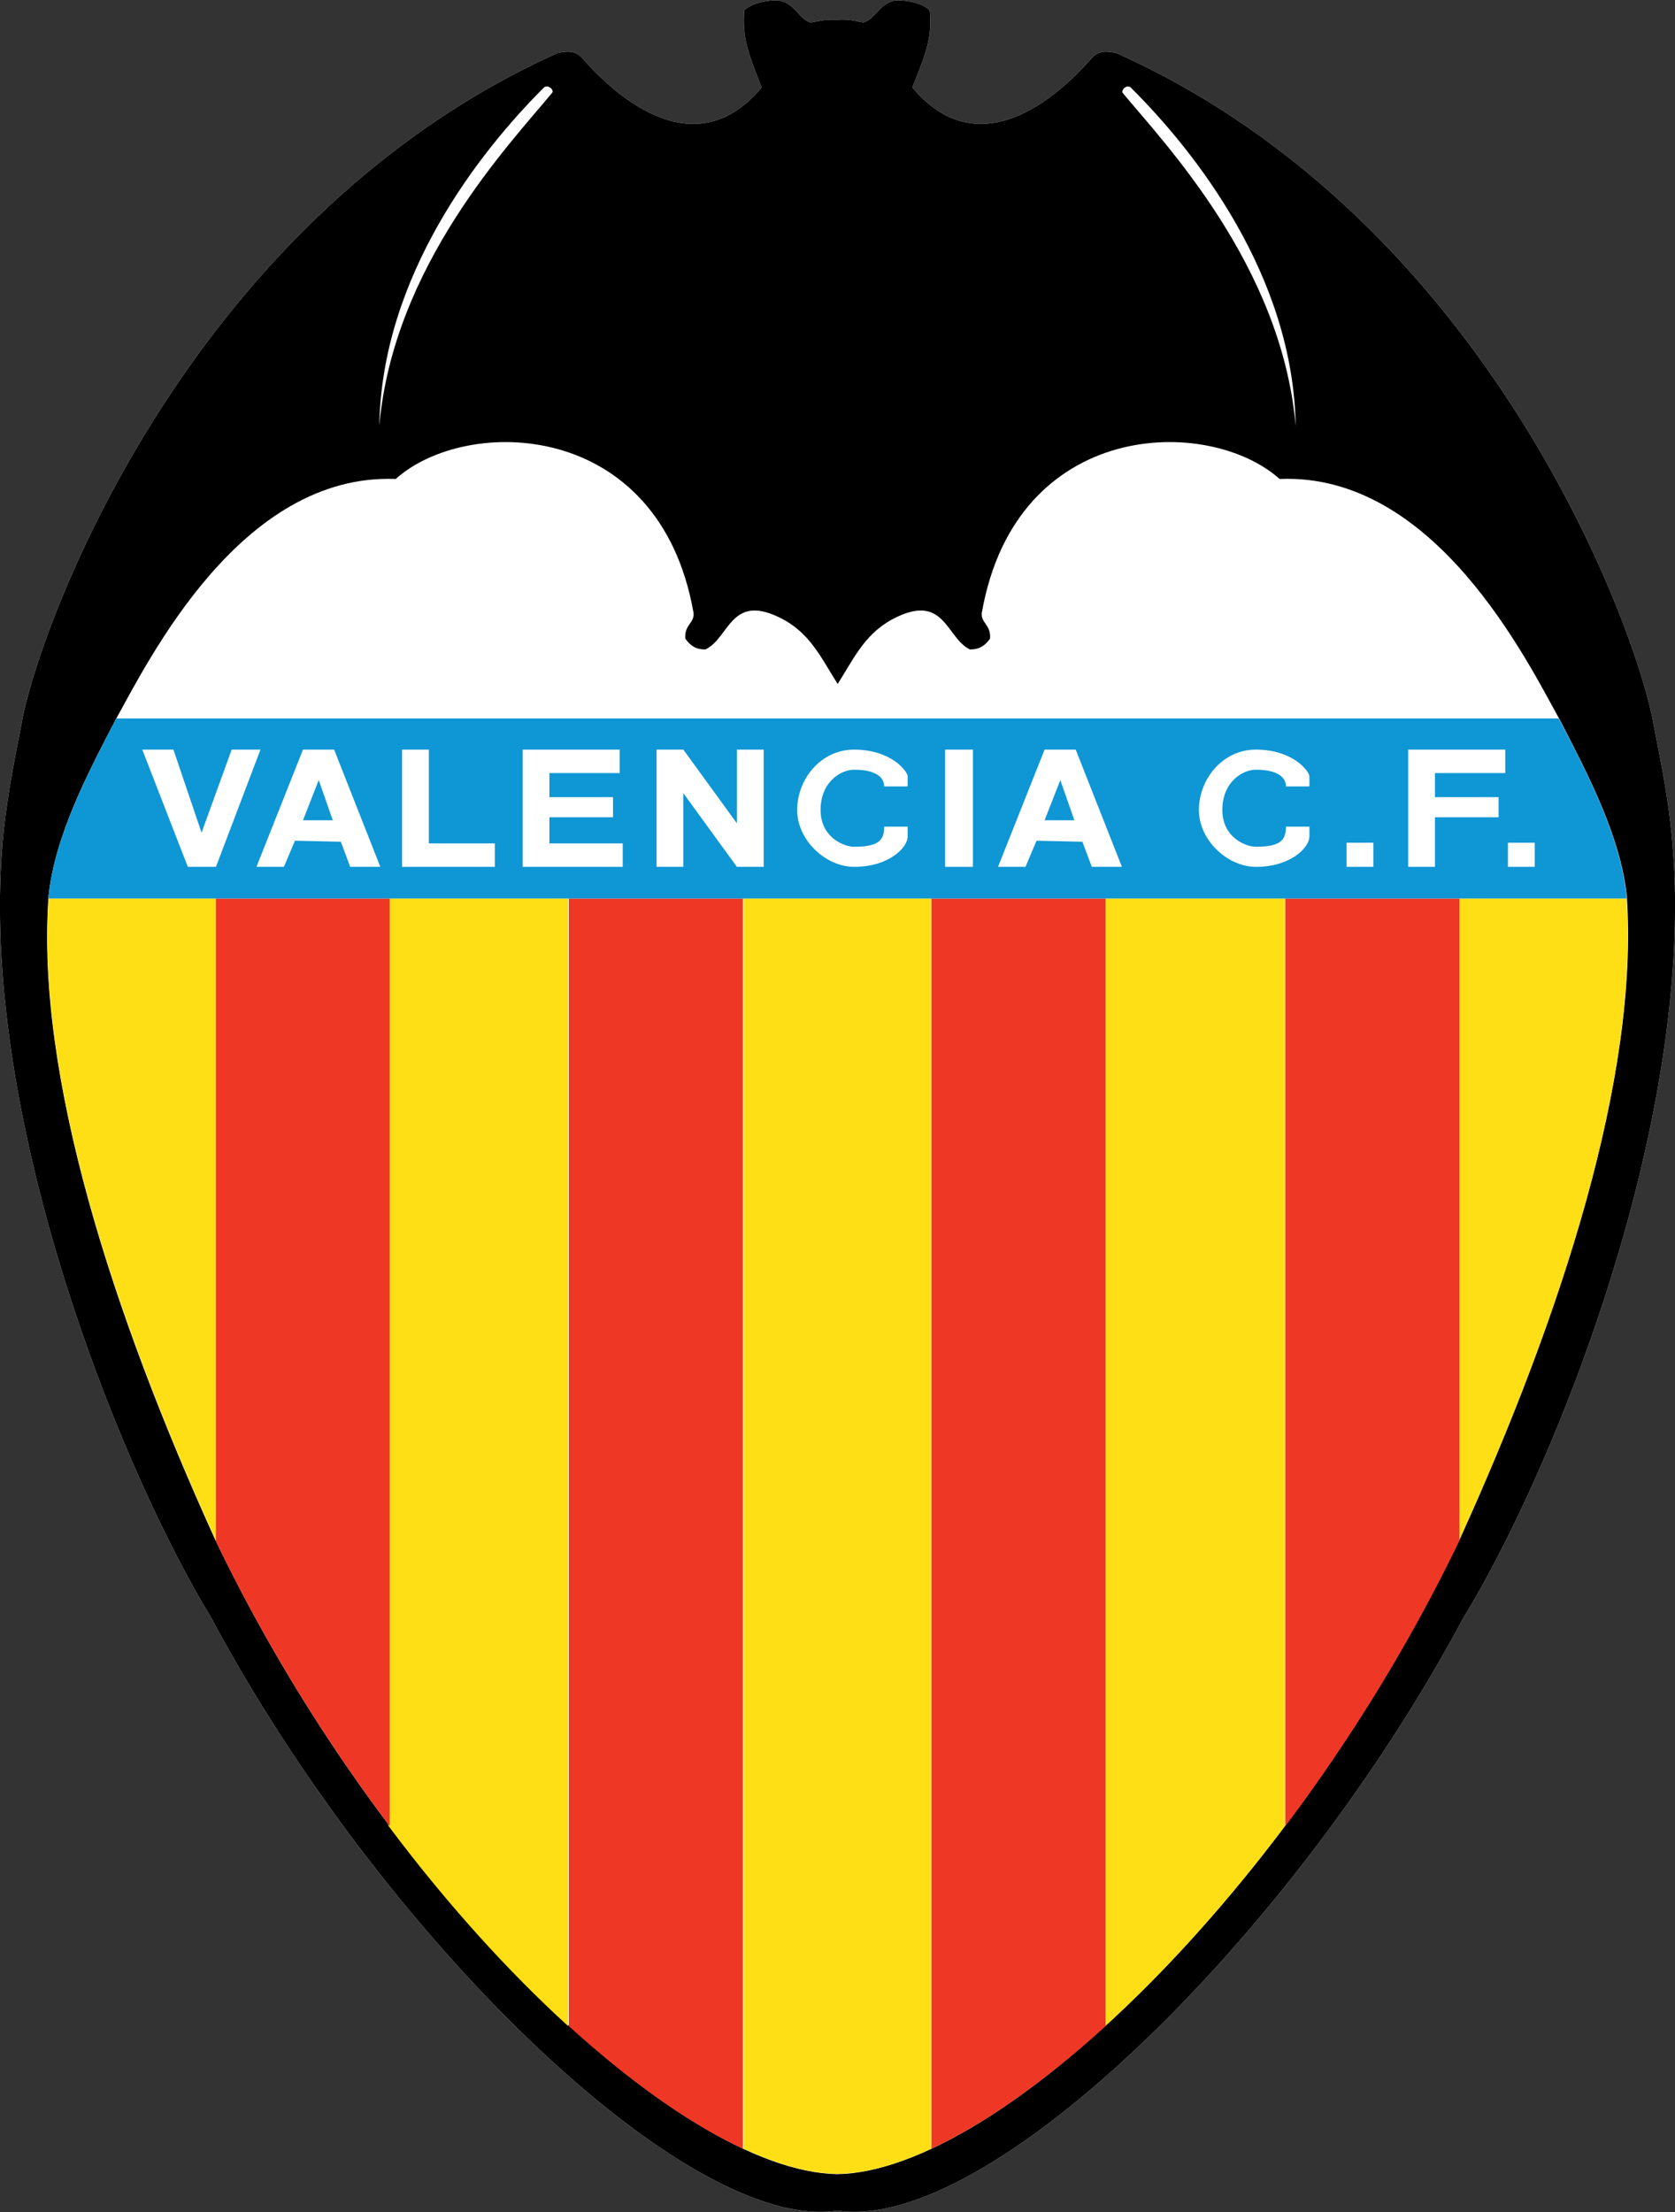 <?xml version="1.0" encoding="utf-8"?>
<!-- Generator: Adobe Illustrator 20.0.0, SVG Export Plug-In . SVG Version: 6.00 Build 0)  -->
<svg version="1.1" xmlns="http://www.w3.org/2000/svg" xmlns:xlink="http://www.w3.org/1999/xlink" x="0px" y="0px"
	 viewBox="0 0 500.3 660.4" style="enable-background:new 0 0 500.3 660.4;" xml:space="preserve">
<rect x="0" y="0" width="500.3" height="660.4" fill="#333333" stroke="none"/>
<style type="text/css">
	.st0{fill:#FFFFFF;}
	.st1{fill:#0F96D4;}
	.st2{fill:#FEDF16;}
	.st3{fill:#EE3825;}
	.st4{display:none;}
	.st5{display:inline;fill:#D08829;}
	.st6{display:inline;fill:none;stroke:#AB2D29;stroke-width:4;stroke-miterlimit:10;}
	.st7{display:inline;fill:none;stroke:#AB2D29;stroke-width:3;stroke-miterlimit:10;}
</style>
<g id="Fons">
	<path id="Ratpenat_3_" class="st0" d="M500.3,267.4c-0.3-19.1-2.5-31.6-6.4-51.1C489.6,190.4,446,66.4,333.6,15.9
		c-4.6-1.1-6,0-7.3,1.2c-11.2,12.9-34.3,32.3-53.8,9c4.3-10.6,5.9-14.9,5.2-23c-2-2.1-6.7-3.1-10.3-3c-5.1,1.2-5.8,5.5-9.5,6.6
		c-1.9-0.2-3.8-1.1-7.9-0.8c-4-0.2-6,0.6-7.9,0.8c-3.7-1.1-4.3-5.5-9.5-6.6c-3.6-0.1-8.2,0.9-10.3,3c-0.6,8.1,1,12.4,5.2,23
		c-19.4,23.3-42.6,3.9-53.8-9c-1.4-1.2-2.8-2.3-7.3-1.2C54.3,66.4,10.6,190.4,6.4,216.3c-3.9,19.5-6.1,32-6.4,51.1
		c-1,79.2,37.4,173.4,63.1,215.6c50.5,94.5,141.8,183.8,187,177c45.3,6.8,136.5-82.5,187-177C462.9,440.8,501.3,346.6,500.3,267.4z"
		/>
</g>
<g id="Ratpenat_1_">
	<path id="Ratpenat" d="M500.3,267.4c-0.3-19.1-2.5-31.6-6.4-51.1C489.6,190.4,446,66.4,333.6,15.9c-4.6-1.1-6,0-7.3,1.2
		c-11.2,12.9-34.3,32.3-53.8,9c4.3-10.6,5.9-14.9,5.2-23c-2-2.1-6.7-3.1-10.3-3c-5.1,1.2-5.8,5.5-9.5,6.6c-1.9-0.2-3.8-1.1-7.9-0.8
		c-4-0.2-6,0.6-7.9,0.8c-3.7-1.1-4.3-5.5-9.5-6.6c-3.6-0.1-8.2,0.9-10.3,3c-0.6,8.1,1,12.4,5.2,23c-19.4,23.3-42.6,3.9-53.8-9
		c-1.4-1.2-2.8-2.3-7.3-1.2C54.3,66.4,10.6,190.4,6.4,216.3c-3.9,19.5-6.1,32-6.4,51.1c-1,79.2,37.4,173.4,63.1,215.6
		c50.5,94.5,141.8,183.8,187,177c45.3,6.8,136.5-82.5,187-177C462.9,440.8,501.3,346.6,500.3,267.4z M337.6,26
		C357,45.2,386.3,82.4,387,127.2c-4.2-48-39.2-84.4-51.7-99.5C334.9,26.8,336.4,25.3,337.6,26z M162.6,26c1.3-0.7,2.8,0.8,2.4,1.6
		c-12.5,15.2-47.5,51.5-51.7,99.5C114,82.4,143.3,45.2,162.6,26z M436.1,459.3c-50.2,105-138,189-186,189.8
		c-48-0.8-135.8-84.8-186-189.8c-30.3-66.7-53.5-138-49.6-191.8c1.9-17.9,11.5-36.2,19.8-52.2c10.1-18.2,37.6-74.1,83.9-72.3
		c21-18.9,78.6-18.1,88.9,39.7c0.6,3.3-2.8,3.7-2.4,8c1.5,2,3,3.2,6,3.2c7.1-3.4,7.5-16.5,21.8-9.7c9.3,4.4,12.5,11.8,17.7,20
		c5.2-8.2,8.4-15.6,17.7-20c14.3-6.8,14.8,6.3,21.8,9.7c3,0,4.5-1.2,6-3.2c0.4-4.3-3-4.7-2.4-8c10.3-57.8,67.8-58.6,88.9-39.7
		c46.3-1.9,73.8,54,83.9,72.3c8.3,16.1,17.9,34.4,19.8,52.2C489.6,321.3,466.4,392.6,436.1,459.3z"/>
</g>
<g id="Nom">
	<path class="st1" d="M485.8,267.5c-1.9-17.9-11.5-36.2-19.8-52.2c-0.2-0.3-0.3-0.6-0.5-0.8H34.8c-0.2,0.3-0.3,0.6-0.5,0.8
		c-8.3,16.1-17.9,34.4-19.8,52.2c0,0.3,0,0.6,0,0.8h471.3C485.8,268,485.8,267.7,485.8,267.5z"/>
	<polygon class="st0" points="42.5,223.8 56.1,258.8 64.5,258.8 77.8,223.8 69.2,223.8 60.2,248.6 51.8,223.8 	"/>
	<path class="st0" d="M99.8,223.8h-9.3l-13.9,35h8.2l3.3-7.8l13.7,0.3l2.8,7.5h9L99.8,223.8z M90.5,244.9l4.7-12l4.2,12H90.5z"/>
	<polygon class="st0" points="120.1,223.8 120.1,258.8 147.8,258.8 147.8,251.8 128.1,251.8 128.1,223.8 	"/>
	<polygon class="st0" points="156.1,223.8 156.1,258.8 186,258.8 186,251.8 164.1,251.8 164.1,244 183.1,244 183.1,238 164.1,238 
		164.1,230.8 185.1,230.8 185.1,223.8 	"/>
	<polygon class="st0" points="196.1,258.8 196.1,223.8 204.1,223.8 220.1,245.8 220.1,223.8 228.1,223.8 228.1,258.8 220.1,258.8 
		204.1,236.8 204.1,258.8 	"/>
	<path class="st0" d="M255.1,223.8c11.1,0,16,6.5,16,8v3h-7c0-2.6-2.3-5-9-5c-3.9,0-10,3.6-10,12c0,8.4,7.2,11,10,11c7.4,0,9-2,9-6
		h7v3c0,3.1-5.4,9-16,9c-8.3,0-17-7.8-17-17C238.1,232.7,245.1,223.8,255.1,223.8z"/>
	<rect x="282.3" y="223.8" class="st0" width="8.3" height="35"/>
	<path class="st0" d="M321.3,223.8H312l-13.9,35h8.2l3.3-7.8l13.7,0.3l2.8,7.5h9L321.3,223.8z M312,244.9l4.7-12l4.2,12H312z"/>
	<path class="st0" d="M375.1,223.8c11.1,0,16,6.5,16,8v3h-7c0-2.6-2.3-5-9-5c-3.9,0-10,3.6-10,12c0,8.4,7.2,11,10,11c7.4,0,9-2,9-6
		h7v3c0,3.1-5.4,9-16,9c-8.3,0-17-7.8-17-17C358.1,232.7,365.1,223.8,375.1,223.8z"/>
	<rect x="402.2" y="251.6" class="st0" width="8" height="7.2"/>
	<polygon class="st0" points="420.6,223.8 420.6,258.8 428.6,258.8 428.6,244 447.6,244 447.6,238 428.6,238 428.6,230.8 
		449.6,230.8 449.6,223.8 	"/>
	<rect x="450.4" y="251.6" class="st0" width="8" height="7.2"/>
</g>
<g id="Senyera">
	<path class="st2" d="M435.8,459.9c0.1-0.2,0.2-0.4,0.3-0.6c30.1-66.4,53.3-137.2,49.7-191h-50V459.9z"/>
	<path class="st3" d="M383.9,268.3v276.9c19.2-25.5,37.2-54.5,52-85.2V268.3H383.9z"/>
	<path class="st2" d="M330.1,268.3v336.6c18-16.4,36.4-36.7,53.7-59.8V268.3H330.1z"/>
	<path class="st3" d="M278.2,268.3v373.2c15.9-7.4,33.7-20,52-36.6V268.3H278.2z"/>
	<path class="st2" d="M250.1,268.3h-28v373.2c10.3,4.8,19.7,7.4,28,7.5c8.3-0.1,17.8-2.7,28-7.5V268.3H250.1z"/>
	<path class="st3" d="M221.9,268.3v373.2c-15.9-7.4-33.7-20-52-36.6V268.3H221.9z"/>
	<path class="st2" d="M169.7,268.3v336.6c-18-16.4-36.4-36.7-53.7-59.8V268.3H169.7z"/>
	<path class="st3" d="M116.4,268.3v276.9c-19.2-25.5-37.2-54.5-52-85.2V268.3H116.4z"/>
	<path class="st2" d="M64.5,459.9c-0.1-0.2-0.2-0.4-0.3-0.6c-30.1-66.4-53.3-137.2-49.7-191h50V459.9z"/>
</g>
<g id="Pilota" class="st4">
	<circle class="st5" cx="251.1" cy="388.1" r="71.8"/>
	<circle class="st6" cx="251.1" cy="388.1" r="71.8"/>
	<path class="st7" d="M191.2,348.1c10,10.5,20.4,14.7,36.5,7.7c9,5.5,17.5,6.9,28.9,0.3c2.8-10.9,10.6-16.9,24.3-15.9
		c3.7-5.1,8.6-7.9,16.2-7.2"/>
	<path class="st7" d="M257,316.6c-10.8,5-30.2,19.5-29.2,39.2"/>
	<path class="st7" d="M258.5,459.6c47.2-5.7,58.7-86.5,22.4-119.4"/>
	<path class="st7" d="M192.6,429.7c15.1-1.4,19.3,2.9,25.3,9.9c9.8-5,17.5-7.8,33.2,1.5c35.5-11,16-43.8,16-43.8
		s10.5-26.8-10.5-41.2"/>
	<path class="st7" d="M179.4,387.1c10.8,11.5,54.5,19.8,87.8,10.2"/>
	<path class="st7" d="M251.1,441.1c5.8,13.8,11.3,14.4,19.1,16.3"/>
	<path class="st7" d="M217.9,439.6c3.8,12.8,9.8,16.4,9.8,16.4"/>
</g>
</svg>
